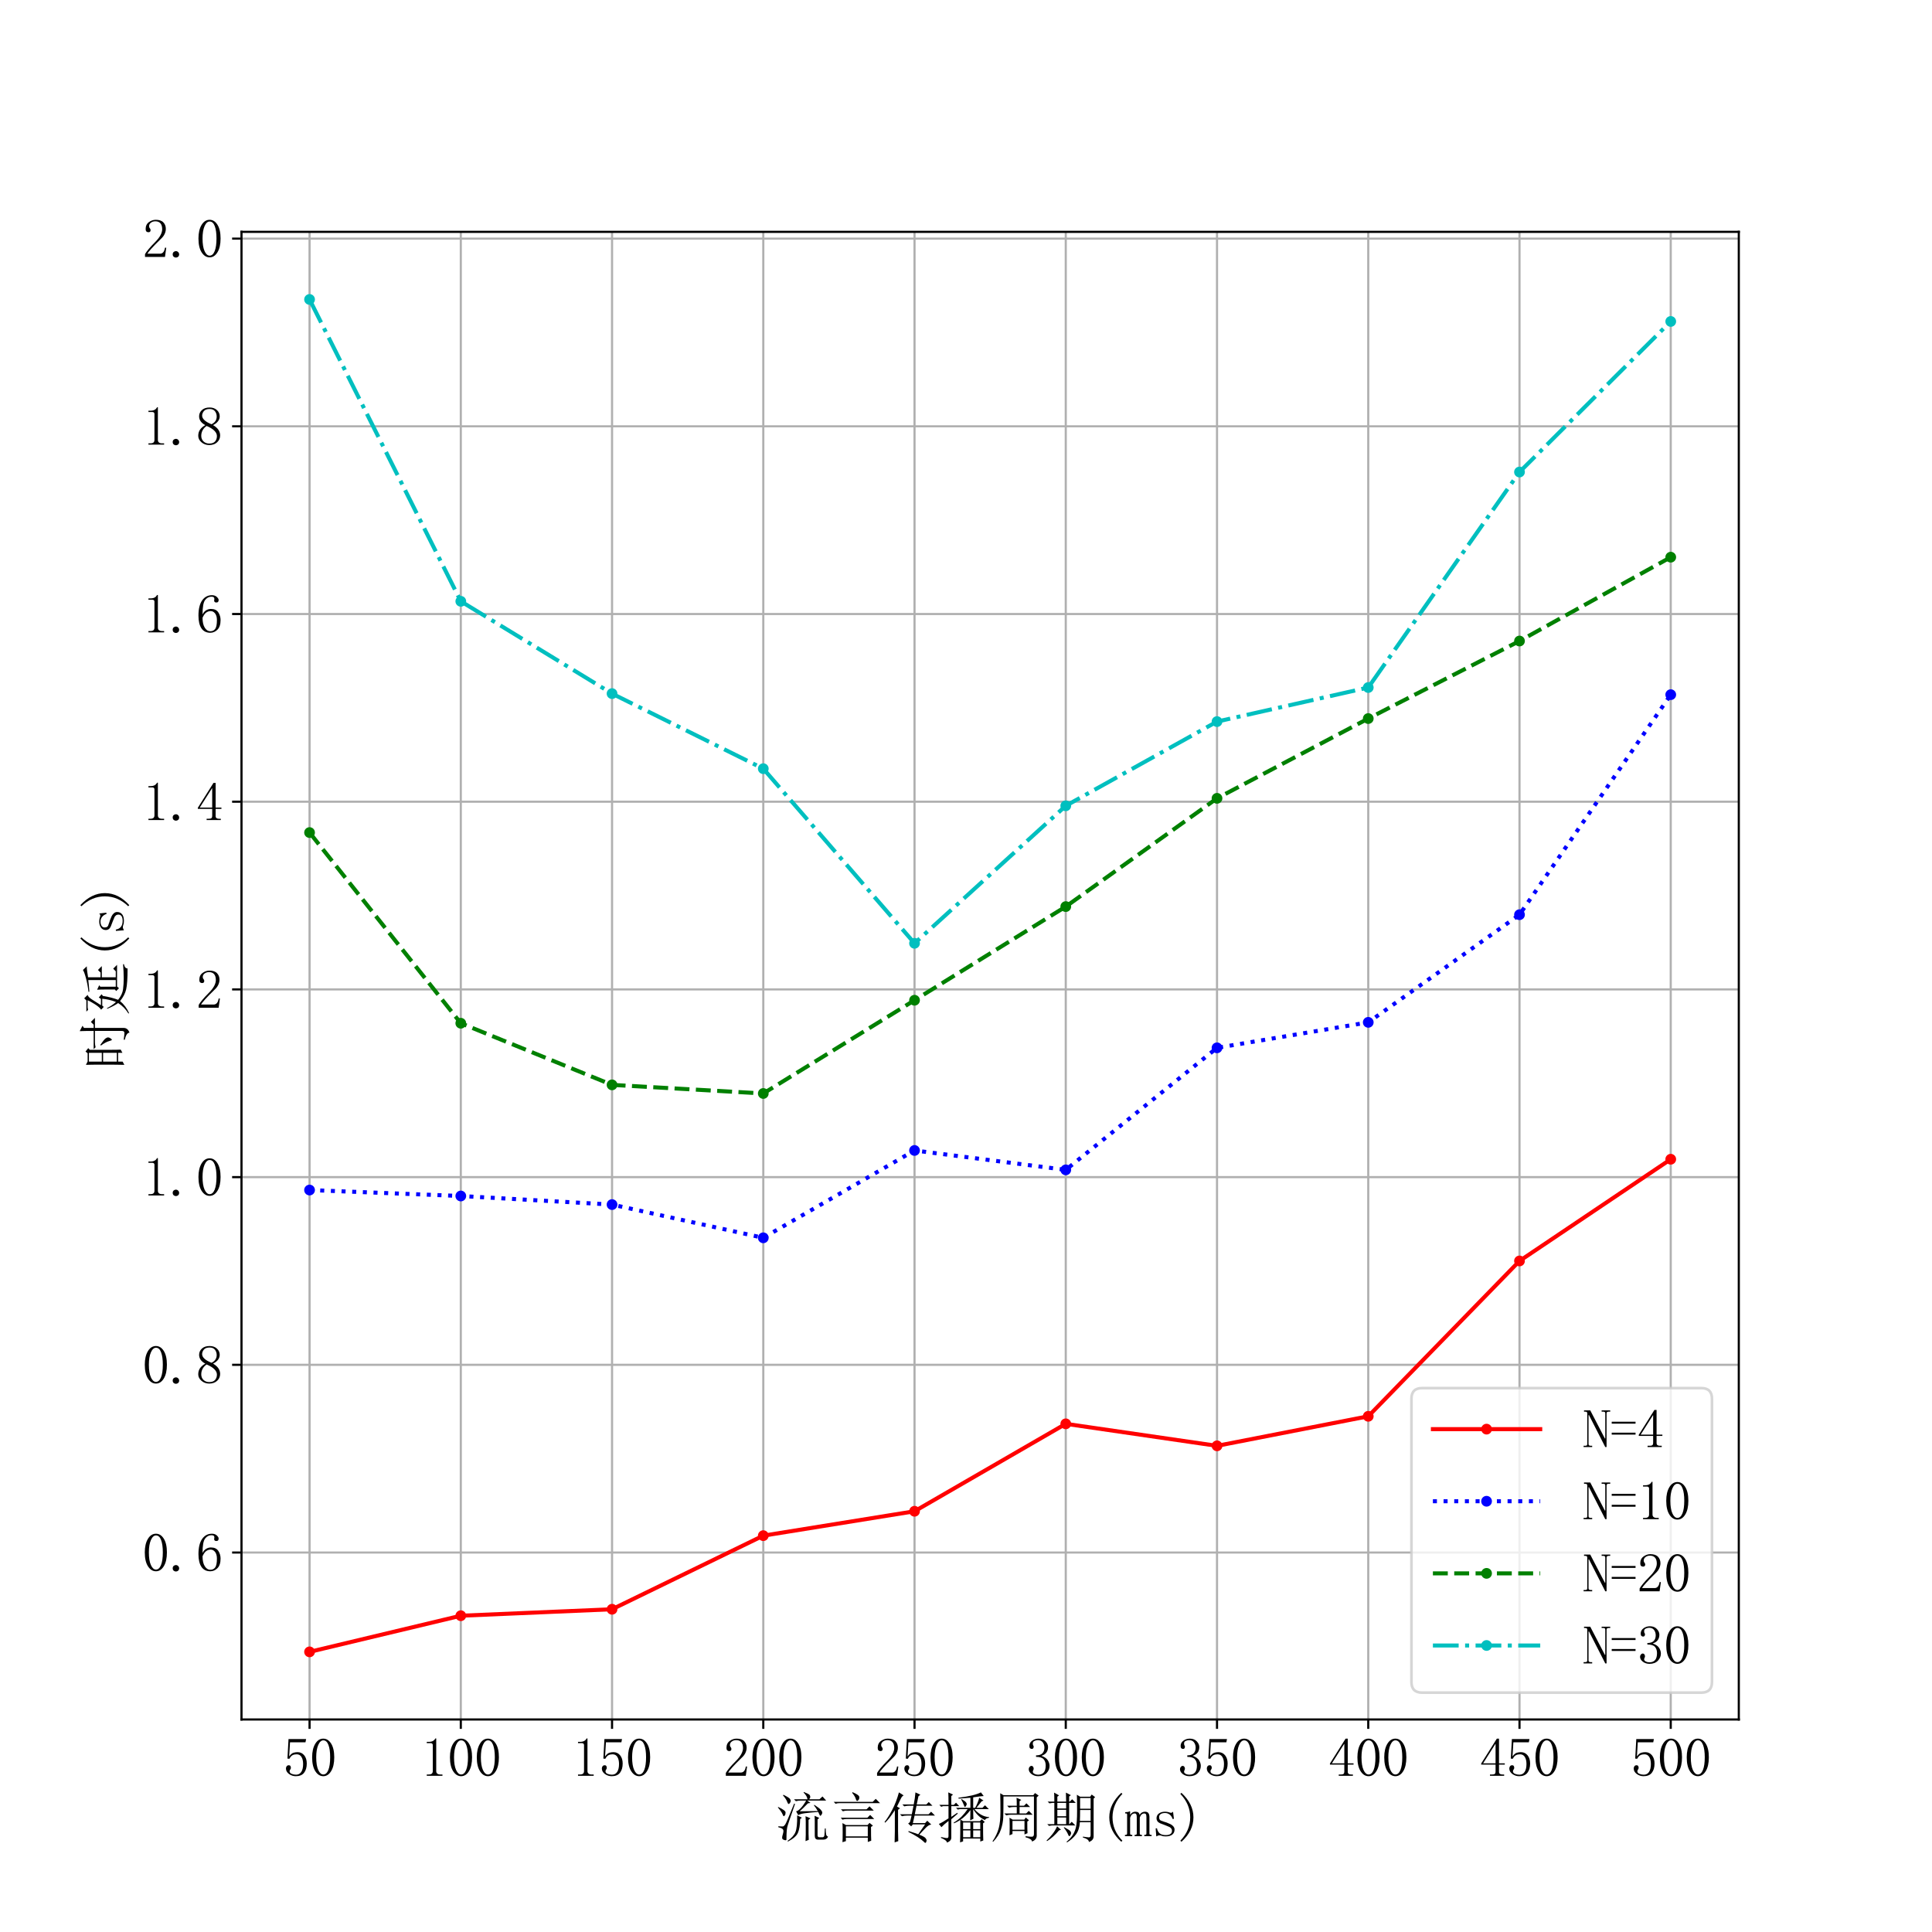 <?xml version="1.0" encoding="utf-8" standalone="no"?>
<!DOCTYPE svg PUBLIC "-//W3C//DTD SVG 1.1//EN"
  "http://www.w3.org/Graphics/SVG/1.1/DTD/svg11.dtd">
<svg xmlns:xlink="http://www.w3.org/1999/xlink" width="720pt" height="720pt" viewBox="0 0 720 720" xmlns="http://www.w3.org/2000/svg" version="1.1">
 <defs>
  <style type="text/css">*{stroke-linejoin: round; stroke-linecap: butt}</style>
 </defs>
 <g id="figure_1">
  <g id="patch_1">
   <path d="M 0 720 
L 720 720 
L 720 0 
L 0 0 
z
" style="fill: #ffffff"/>
  </g>
  <g id="axes_1">
   <g id="patch_2">
    <path d="M 90 640.8 
L 648 640.8 
L 648 86.4 
L 90 86.4 
z
" style="fill: #ffffff"/>
   </g>
   <g id="matplotlib.axis_1">
    <g id="xtick_1">
     <g id="line2d_1">
      <path d="M 115.364 640.8 
L 115.364 86.4 
" clip-path="url(#p605354f186)" style="fill: none; stroke: #b0b0b0; stroke-width: 0.8; stroke-linecap: square"/>
     </g>
     <g id="line2d_2">
      <defs>
       <path id="m5045bfe152" d="M 0 0 
L 0 3.5 
" style="stroke: #000000; stroke-width: 0.8"/>
      </defs>
      <g>
       <use xlink:href="#m5045bfe152" x="115.364" y="640.8" style="stroke: #000000; stroke-width: 0.8"/>
      </g>
     </g>
     <g id="text_1">
      <!-- 50 -->
      <g transform="translate(105.364 662.097) scale(0.2 -0.2)">
       <defs>
        <path id="SimSun-35" d="M 1725 2850 
Q 2200 2850 2500 2487 
Q 2800 2125 2800 1525 
Q 2800 850 2487 450 
Q 2175 50 1525 50 
Q 1075 50 725 312 
Q 375 575 375 950 
Q 375 1100 462 1212 
Q 550 1325 700 1325 
Q 850 1325 900 1225 
Q 950 1125 950 1050 
Q 950 900 875 825 
Q 800 725 800 625 
Q 800 425 1037 325 
Q 1275 225 1550 225 
Q 1950 225 2162 550 
Q 2375 875 2375 1475 
Q 2375 1975 2187 2287 
Q 2000 2600 1625 2600 
Q 1350 2600 1150 2500 
Q 950 2400 775 2075 
L 550 2100 
L 675 4375 
L 2725 4375 
L 2650 4000 
L 850 4000 
L 750 2350 
Q 1000 2700 1237 2775 
Q 1475 2850 1725 2850 
z
" transform="scale(0.016)"/>
        <path id="SimSun-30" d="M 1600 4225 
Q 1250 4225 1012 3687 
Q 775 3150 775 2250 
Q 775 1300 1012 775 
Q 1250 250 1600 250 
Q 1975 250 2187 775 
Q 2400 1300 2400 2250 
Q 2400 3150 2200 3687 
Q 2000 4225 1600 4225 
z
M 1600 50 
Q 1050 50 675 625 
Q 300 1200 300 2250 
Q 300 3225 662 3825 
Q 1025 4425 1600 4425 
Q 2150 4425 2512 3850 
Q 2875 3275 2875 2250 
Q 2875 1225 2512 637 
Q 2150 50 1600 50 
z
" transform="scale(0.016)"/>
       </defs>
       <use xlink:href="#SimSun-35"/>
       <use xlink:href="#SimSun-30" x="50"/>
      </g>
     </g>
    </g>
    <g id="xtick_2">
     <g id="line2d_3">
      <path d="M 171.727 640.8 
L 171.727 86.4 
" clip-path="url(#p605354f186)" style="fill: none; stroke: #b0b0b0; stroke-width: 0.8; stroke-linecap: square"/>
     </g>
     <g id="line2d_4">
      <g>
       <use xlink:href="#m5045bfe152" x="171.727" y="640.8" style="stroke: #000000; stroke-width: 0.8"/>
      </g>
     </g>
     <g id="text_2">
      <!-- 100 -->
      <g transform="translate(156.727 662.097) scale(0.2 -0.2)">
       <defs>
        <path id="SimSun-31" d="M 1825 4450 
L 1825 650 
Q 1825 450 1950 350 
Q 2075 250 2300 250 
L 2550 250 
L 2550 100 
L 725 100 
L 725 250 
L 950 250 
Q 1200 250 1312 350 
Q 1425 450 1425 650 
L 1425 3675 
Q 1425 3775 1362 3837 
Q 1300 3900 1175 3900 
L 725 3900 
L 725 4050 
L 950 4050 
Q 1250 4050 1437 4150 
Q 1625 4250 1725 4450 
L 1825 4450 
z
" transform="scale(0.016)"/>
       </defs>
       <use xlink:href="#SimSun-31"/>
       <use xlink:href="#SimSun-30" x="50"/>
       <use xlink:href="#SimSun-30" x="100"/>
      </g>
     </g>
    </g>
    <g id="xtick_3">
     <g id="line2d_5">
      <path d="M 228.091 640.8 
L 228.091 86.4 
" clip-path="url(#p605354f186)" style="fill: none; stroke: #b0b0b0; stroke-width: 0.8; stroke-linecap: square"/>
     </g>
     <g id="line2d_6">
      <g>
       <use xlink:href="#m5045bfe152" x="228.091" y="640.8" style="stroke: #000000; stroke-width: 0.8"/>
      </g>
     </g>
     <g id="text_3">
      <!-- 150 -->
      <g transform="translate(213.091 662.097) scale(0.2 -0.2)">
       <use xlink:href="#SimSun-31"/>
       <use xlink:href="#SimSun-35" x="50"/>
       <use xlink:href="#SimSun-30" x="100"/>
      </g>
     </g>
    </g>
    <g id="xtick_4">
     <g id="line2d_7">
      <path d="M 284.455 640.8 
L 284.455 86.4 
" clip-path="url(#p605354f186)" style="fill: none; stroke: #b0b0b0; stroke-width: 0.8; stroke-linecap: square"/>
     </g>
     <g id="line2d_8">
      <g>
       <use xlink:href="#m5045bfe152" x="284.455" y="640.8" style="stroke: #000000; stroke-width: 0.8"/>
      </g>
     </g>
     <g id="text_4">
      <!-- 200 -->
      <g transform="translate(269.455 662.097) scale(0.2 -0.2)">
       <defs>
        <path id="SimSun-32" d="M 2325 3325 
Q 2325 3775 2125 4012 
Q 1925 4250 1525 4250 
Q 1225 4250 1012 4087 
Q 800 3925 800 3675 
Q 800 3525 900 3425 
Q 975 3325 975 3225 
Q 975 3100 912 3037 
Q 850 2975 725 2975 
Q 575 2975 487 3062 
Q 400 3150 400 3350 
Q 400 3875 775 4150 
Q 1150 4425 1575 4425 
Q 2175 4425 2462 4125 
Q 2750 3825 2750 3375 
Q 2750 3075 2612 2775 
Q 2475 2475 2175 2200 
Q 1450 1500 1062 1062 
Q 675 625 600 475 
L 2075 475 
Q 2300 475 2450 650 
Q 2600 825 2650 1175 
L 2800 1175 
L 2650 100 
L 325 100 
L 325 425 
Q 450 650 737 1000 
Q 1025 1350 1500 1825 
Q 1925 2250 2125 2625 
Q 2325 3000 2325 3325 
z
" transform="scale(0.016)"/>
       </defs>
       <use xlink:href="#SimSun-32"/>
       <use xlink:href="#SimSun-30" x="50"/>
       <use xlink:href="#SimSun-30" x="100"/>
      </g>
     </g>
    </g>
    <g id="xtick_5">
     <g id="line2d_9">
      <path d="M 340.818 640.8 
L 340.818 86.4 
" clip-path="url(#p605354f186)" style="fill: none; stroke: #b0b0b0; stroke-width: 0.8; stroke-linecap: square"/>
     </g>
     <g id="line2d_10">
      <g>
       <use xlink:href="#m5045bfe152" x="340.818" y="640.8" style="stroke: #000000; stroke-width: 0.8"/>
      </g>
     </g>
     <g id="text_5">
      <!-- 250 -->
      <g transform="translate(325.818 662.097) scale(0.2 -0.2)">
       <use xlink:href="#SimSun-32"/>
       <use xlink:href="#SimSun-35" x="50"/>
       <use xlink:href="#SimSun-30" x="100"/>
      </g>
     </g>
    </g>
    <g id="xtick_6">
     <g id="line2d_11">
      <path d="M 397.182 640.8 
L 397.182 86.4 
" clip-path="url(#p605354f186)" style="fill: none; stroke: #b0b0b0; stroke-width: 0.8; stroke-linecap: square"/>
     </g>
     <g id="line2d_12">
      <g>
       <use xlink:href="#m5045bfe152" x="397.182" y="640.8" style="stroke: #000000; stroke-width: 0.8"/>
      </g>
     </g>
     <g id="text_6">
      <!-- 300 -->
      <g transform="translate(382.182 662.097) scale(0.2 -0.2)">
       <defs>
        <path id="SimSun-33" d="M 2800 1250 
Q 2800 775 2450 412 
Q 2100 50 1475 50 
Q 1025 50 700 300 
Q 375 550 375 875 
Q 375 1025 475 1137 
Q 575 1250 675 1250 
Q 825 1250 887 1137 
Q 950 1025 950 950 
Q 950 825 900 750 
Q 850 650 850 575 
Q 850 425 1037 325 
Q 1225 225 1450 225 
Q 1900 225 2125 487 
Q 2350 750 2350 1300 
Q 2350 1750 2112 2025 
Q 1875 2300 1225 2300 
L 1225 2475 
Q 1725 2475 1962 2712 
Q 2200 2950 2200 3375 
Q 2200 3725 2012 3987 
Q 1825 4250 1425 4250 
Q 1250 4250 1050 4162 
Q 850 4075 850 3875 
Q 850 3675 900 3625 
Q 950 3575 950 3500 
Q 950 3375 900 3300 
Q 850 3225 725 3225 
Q 625 3225 537 3300 
Q 450 3375 450 3575 
Q 450 3950 775 4187 
Q 1100 4425 1525 4425 
Q 2025 4425 2325 4112 
Q 2625 3800 2625 3450 
Q 2625 3075 2437 2812 
Q 2250 2550 1850 2425 
Q 2400 2225 2600 1900 
Q 2800 1575 2800 1250 
z
" transform="scale(0.016)"/>
       </defs>
       <use xlink:href="#SimSun-33"/>
       <use xlink:href="#SimSun-30" x="50"/>
       <use xlink:href="#SimSun-30" x="100"/>
      </g>
     </g>
    </g>
    <g id="xtick_7">
     <g id="line2d_13">
      <path d="M 453.545 640.8 
L 453.545 86.4 
" clip-path="url(#p605354f186)" style="fill: none; stroke: #b0b0b0; stroke-width: 0.8; stroke-linecap: square"/>
     </g>
     <g id="line2d_14">
      <g>
       <use xlink:href="#m5045bfe152" x="453.545" y="640.8" style="stroke: #000000; stroke-width: 0.8"/>
      </g>
     </g>
     <g id="text_7">
      <!-- 350 -->
      <g transform="translate(438.545 662.097) scale(0.2 -0.2)">
       <use xlink:href="#SimSun-33"/>
       <use xlink:href="#SimSun-35" x="50"/>
       <use xlink:href="#SimSun-30" x="100"/>
      </g>
     </g>
    </g>
    <g id="xtick_8">
     <g id="line2d_15">
      <path d="M 509.909 640.8 
L 509.909 86.4 
" clip-path="url(#p605354f186)" style="fill: none; stroke: #b0b0b0; stroke-width: 0.8; stroke-linecap: square"/>
     </g>
     <g id="line2d_16">
      <g>
       <use xlink:href="#m5045bfe152" x="509.909" y="640.8" style="stroke: #000000; stroke-width: 0.8"/>
      </g>
     </g>
     <g id="text_8">
      <!-- 400 -->
      <g transform="translate(494.909 662.097) scale(0.2 -0.2)">
       <defs>
        <path id="SimSun-34" d="M 2300 575 
Q 2300 400 2400 325 
Q 2500 250 2675 250 
L 2900 250 
L 2900 100 
L 1250 100 
L 1250 250 
L 1525 250 
Q 1725 250 1812 325 
Q 1900 400 1900 575 
L 1900 1400 
L 225 1400 
L 225 1525 
L 2050 4425 
L 2300 4425 
L 2300 1550 
L 2975 1550 
L 2975 1400 
L 2300 1400 
L 2300 575 
z
M 1875 3800 
L 450 1550 
L 1900 1550 
L 1900 3800 
L 1875 3800 
z
" transform="scale(0.016)"/>
       </defs>
       <use xlink:href="#SimSun-34"/>
       <use xlink:href="#SimSun-30" x="50"/>
       <use xlink:href="#SimSun-30" x="100"/>
      </g>
     </g>
    </g>
    <g id="xtick_9">
     <g id="line2d_17">
      <path d="M 566.273 640.8 
L 566.273 86.4 
" clip-path="url(#p605354f186)" style="fill: none; stroke: #b0b0b0; stroke-width: 0.8; stroke-linecap: square"/>
     </g>
     <g id="line2d_18">
      <g>
       <use xlink:href="#m5045bfe152" x="566.273" y="640.8" style="stroke: #000000; stroke-width: 0.8"/>
      </g>
     </g>
     <g id="text_9">
      <!-- 450 -->
      <g transform="translate(551.273 662.097) scale(0.2 -0.2)">
       <use xlink:href="#SimSun-34"/>
       <use xlink:href="#SimSun-35" x="50"/>
       <use xlink:href="#SimSun-30" x="100"/>
      </g>
     </g>
    </g>
    <g id="xtick_10">
     <g id="line2d_19">
      <path d="M 622.636 640.8 
L 622.636 86.4 
" clip-path="url(#p605354f186)" style="fill: none; stroke: #b0b0b0; stroke-width: 0.8; stroke-linecap: square"/>
     </g>
     <g id="line2d_20">
      <g>
       <use xlink:href="#m5045bfe152" x="622.636" y="640.8" style="stroke: #000000; stroke-width: 0.8"/>
      </g>
     </g>
     <g id="text_10">
      <!-- 500 -->
      <g transform="translate(607.636 662.097) scale(0.2 -0.2)">
       <use xlink:href="#SimSun-35"/>
       <use xlink:href="#SimSun-30" x="50"/>
       <use xlink:href="#SimSun-30" x="100"/>
      </g>
     </g>
    </g>
    <g id="text_11">
     <!-- 流言传播周期(ms) -->
     <g transform="translate(289 684.612) scale(0.2 -0.2)">
      <defs>
       <path id="SimSun-6d41" d="M 3500 -475 
Q 3525 -100 3525 250 
L 3525 1850 
Q 3525 2150 3500 2425 
L 4075 2175 
L 3850 2000 
L 3850 375 
Q 3850 25 3875 -325 
L 3500 -475 
z
M 2525 2525 
L 3075 2250 
L 2875 2100 
Q 2850 1025 2612 487 
Q 2375 -50 1450 -525 
L 1400 -450 
Q 2100 25 2325 575 
Q 2550 1125 2525 2525 
z
M 4575 150 
L 4575 1800 
Q 4575 2200 4550 2475 
L 5100 2225 
L 4900 2050 
L 4900 250 
Q 4875 -25 5125 -25 
L 5475 -25 
Q 5675 -25 5700 225 
Q 5725 475 5750 1000 
L 5850 1000 
Q 5850 500 5900 300 
Q 5950 100 6125 50 
Q 5975 -300 5575 -300 
L 4950 -300 
Q 4575 -300 4575 150 
z
M 4925 3025 
Q 4700 3425 4475 3700 
L 4525 3750 
Q 5100 3375 5275 3175 
Q 5450 2975 5450 2850 
Q 5450 2725 5362 2600 
Q 5275 2475 5225 2475 
Q 5175 2475 5150 2550 
Q 5075 2725 4975 2925 
Q 4000 2850 3437 2775 
Q 2875 2700 2650 2550 
L 2400 3000 
Q 2625 3025 2950 3375 
Q 3275 3725 3575 4250 
L 2975 4250 
Q 2650 4250 2375 4175 
L 2150 4400 
L 3725 4400 
Q 3675 4800 3275 5175 
L 3300 5250 
Q 3925 5000 3987 4887 
Q 4050 4775 4050 4675 
Q 4050 4550 3925 4400 
L 5125 4400 
L 5475 4725 
L 5900 4250 
L 3700 4250 
L 4075 3975 
L 3775 3925 
Q 3125 3250 2825 3000 
Q 3350 3000 4925 3025 
z
M 2275 3850 
Q 1425 1425 1362 1112 
Q 1300 800 1287 337 
Q 1275 -125 1275 -300 
Q 1275 -375 1175 -375 
Q 1100 -375 937 -312 
Q 775 -250 775 -75 
Q 775 75 850 300 
Q 925 550 925 700 
Q 925 850 812 950 
Q 700 1050 325 1150 
L 325 1250 
Q 775 1225 875 1237 
Q 975 1250 1125 1450 
Q 1275 1650 2175 3900 
L 2275 3850 
z
M 325 3500 
Q 1175 3100 1175 2862 
Q 1175 2625 1087 2525 
Q 1000 2425 975 2425 
Q 900 2425 825 2650 
Q 700 2950 275 3450 
L 325 3500 
z
M 925 4925 
Q 1625 4575 1700 4425 
Q 1775 4275 1775 4225 
Q 1775 4100 1687 3975 
Q 1600 3850 1550 3850 
Q 1450 3850 1375 4075 
Q 1250 4425 875 4850 
L 925 4925 
z
" transform="scale(0.016)"/>
       <path id="SimSun-8a00" d="M 2725 5225 
Q 3500 4900 3512 4662 
Q 3525 4425 3412 4312 
Q 3300 4200 3275 4200 
Q 3175 4200 3100 4450 
Q 3000 4775 2675 5150 
L 2725 5225 
z
M 525 4100 
L 5075 4100 
L 5425 4450 
L 5925 3950 
L 1225 3950 
Q 950 3950 750 3875 
L 525 4100 
z
M 1375 3225 
L 4350 3225 
L 4700 3575 
L 5200 3075 
L 2075 3075 
Q 1825 3075 1600 3000 
L 1375 3225 
z
M 1350 2250 
L 4450 2250 
L 4775 2575 
L 5250 2100 
L 2050 2100 
Q 1775 2100 1550 2025 
L 1350 2250 
z
M 1550 1625 
L 1950 1400 
L 4475 1400 
L 4700 1650 
L 5100 1325 
L 4875 1175 
Q 4875 -75 4900 -425 
L 4500 -575 
L 4500 -75 
L 1950 -75 
L 1950 -475 
L 1550 -600 
Q 1575 -325 1575 500 
Q 1575 1325 1550 1625 
z
M 1950 1250 
L 1950 75 
L 4500 75 
L 4500 1250 
L 1950 1250 
z
" transform="scale(0.016)"/>
       <path id="SimSun-4f20" d="M 3700 2500 
Q 3600 2075 3500 1625 
L 4925 1625 
L 5175 1900 
L 5650 1450 
Q 5375 1450 5025 1100 
Q 4675 750 4250 275 
Q 4825 50 4962 -112 
Q 5100 -275 5100 -400 
Q 5100 -450 5062 -562 
Q 5025 -675 4950 -675 
Q 4875 -675 4775 -550 
Q 4550 -325 4075 -12 
Q 3600 300 2975 600 
L 3000 700 
Q 3800 450 4125 325 
L 4925 1475 
L 3500 1475 
L 3300 1250 
L 2950 1575 
L 3150 1725 
Q 3250 2025 3350 2500 
L 2825 2500 
Q 2500 2500 2225 2425 
L 2000 2650 
L 3375 2650 
Q 3475 3150 3575 3650 
L 3100 3650 
Q 2775 3650 2500 3575 
L 2275 3800 
L 3600 3800 
Q 3750 4525 3800 5200 
L 4375 4925 
L 4150 4750 
Q 4050 4300 3950 3800 
L 5075 3800 
L 5350 4075 
L 5775 3650 
L 3925 3650 
Q 3825 3200 3725 2650 
L 5325 2650 
L 5625 2950 
L 6075 2500 
L 3700 2500 
z
M 1775 3175 
L 1775 700 
Q 1775 400 1800 -475 
L 1375 -625 
Q 1400 250 1400 650 
L 1400 3125 
Q 775 2150 275 1675 
L 200 1750 
Q 625 2275 1100 3175 
Q 1575 4075 1875 5200 
L 2425 4850 
Q 2225 4750 2100 4475 
Q 1950 4175 1650 3550 
L 2000 3350 
L 1775 3175 
z
" transform="scale(0.016)"/>
       <path id="SimSun-64ad" d="M 5425 1600 
Q 5425 50 5450 -400 
L 5100 -525 
L 5100 -175 
L 3100 -175 
L 3100 -500 
L 2750 -625 
Q 2775 25 2775 2000 
Q 2425 1750 2025 1600 
L 2000 1675 
Q 2575 2025 2950 2412 
Q 3325 2800 3625 3250 
L 2700 3250 
L 2475 3200 
L 2275 3400 
L 3950 3400 
L 3950 4575 
Q 3400 4525 2575 4475 
L 2550 4575 
Q 3525 4700 4150 4850 
Q 4775 5000 5175 5200 
L 5500 4775 
Q 5275 4775 4275 4625 
L 4275 3400 
L 4500 3400 
Q 4625 3600 4775 3962 
Q 4925 4325 4975 4575 
L 5475 4250 
L 5250 4150 
Q 4900 3700 4650 3400 
L 5350 3400 
L 5650 3700 
L 6100 3250 
L 4425 3250 
Q 4725 2875 5175 2612 
Q 5625 2350 6125 2325 
L 6125 2250 
Q 5700 2175 5650 1975 
Q 5250 2150 4912 2462 
Q 4575 2775 4275 3250 
Q 4275 2450 4300 2125 
L 3925 1950 
Q 3950 2500 3950 3150 
Q 3725 2825 3375 2487 
Q 3025 2150 2800 2025 
L 3100 1850 
L 5050 1850 
L 5275 2075 
L 5625 1750 
L 5425 1600 
z
M 3100 1700 
L 3100 925 
L 3950 925 
L 3950 1700 
L 3100 1700 
z
M 4275 1700 
L 4275 925 
L 5100 925 
L 5100 1700 
L 4275 1700 
z
M 3100 775 
L 3100 -25 
L 3950 -25 
L 3950 775 
L 3100 775 
z
M 4275 775 
L 4275 -25 
L 5100 -25 
L 5100 775 
L 4275 775 
z
M 2925 4425 
Q 3375 4150 3450 4025 
Q 3525 3900 3525 3850 
Q 3525 3750 3437 3625 
Q 3350 3500 3325 3500 
Q 3250 3500 3200 3700 
Q 3100 3975 2875 4375 
L 2925 4425 
z
M 1725 2350 
L 2425 2825 
L 2475 2725 
L 1725 2075 
L 1725 -75 
Q 1725 -450 1225 -650 
Q 1200 -375 525 -100 
L 525 0 
Q 1175 -150 1287 -112 
Q 1400 -75 1400 125 
L 1400 1875 
Q 825 1425 575 1150 
L 275 1525 
Q 725 1725 1400 2175 
L 1400 3600 
L 775 3600 
L 550 3525 
L 325 3750 
L 1400 3750 
Q 1400 4825 1375 5200 
L 1925 4950 
L 1725 4775 
L 1725 3750 
L 2025 3750 
L 2275 4000 
L 2650 3600 
L 1725 3600 
L 1725 2350 
z
" transform="scale(0.016)"/>
       <path id="SimSun-5468" d="M 275 -500 
Q 800 275 1000 1025 
Q 1200 1775 1200 2925 
Q 1200 4075 1175 5100 
L 1550 4875 
L 5025 4875 
L 5225 5125 
L 5650 4825 
L 5425 4625 
L 5425 275 
Q 5475 -300 4875 -525 
Q 4875 -225 4125 -25 
L 4125 100 
Q 4650 25 4875 37 
Q 5100 50 5100 350 
L 5100 4725 
L 1550 4725 
Q 1550 3000 1525 2300 
Q 1500 1600 1250 862 
Q 1000 125 350 -550 
L 275 -500 
z
M 3100 3650 
Q 3100 4225 3075 4575 
L 3625 4325 
L 3425 4175 
L 3425 3650 
L 3950 3650 
L 4225 3925 
L 4650 3500 
L 3425 3500 
L 3425 2750 
L 4200 2750 
L 4500 3050 
L 4950 2600 
L 2475 2600 
Q 2150 2600 1875 2525 
L 1650 2750 
L 3100 2750 
L 3100 3500 
L 2800 3500 
Q 2475 3500 2200 3425 
L 1975 3650 
L 3100 3650 
z
M 2250 200 
Q 2275 600 2275 1212 
Q 2275 1825 2250 2250 
L 2625 2025 
L 3975 2025 
L 4150 2275 
L 4525 1950 
L 4325 1800 
Q 4325 850 4350 450 
L 4000 300 
L 4000 700 
L 2600 700 
L 2600 350 
L 2250 200 
z
M 2600 1875 
L 2600 850 
L 4000 850 
L 4000 1875 
L 2600 1875 
z
" transform="scale(0.016)"/>
       <path id="SimSun-671f" d="M 1575 3975 
L 1575 3325 
L 2600 3325 
L 2600 3975 
L 1575 3975 
z
M 1575 3175 
L 1575 2425 
L 2600 2425 
L 2600 3175 
L 1575 3175 
z
M 1575 2275 
L 1575 1500 
L 2600 1500 
L 2600 2275 
L 1575 2275 
z
M 1225 4125 
Q 1225 4750 1200 5175 
L 1775 4850 
L 1575 4700 
L 1575 4125 
L 2600 4125 
Q 2600 4575 2575 5175 
L 3150 4875 
L 2950 4725 
L 2950 4125 
L 3025 4125 
L 3300 4400 
L 3725 3975 
L 2950 3975 
L 2950 1500 
L 2975 1500 
L 3250 1775 
L 3675 1350 
L 950 1350 
L 600 1300 
L 400 1500 
L 1225 1500 
L 1225 3975 
L 1000 3975 
L 650 3925 
L 450 4125 
L 1225 4125 
z
M 1550 1250 
L 2000 850 
L 1775 775 
Q 1100 -25 375 -475 
L 325 -400 
Q 700 -50 1012 350 
Q 1325 750 1550 1250 
z
M 2375 1150 
Q 2975 825 3075 700 
Q 3175 575 3175 475 
Q 3175 350 3100 225 
Q 3025 100 2975 100 
Q 2900 100 2825 300 
Q 2700 625 2325 1100 
L 2375 1150 
z
M 4225 4550 
L 4225 3300 
L 5450 3300 
L 5450 4550 
L 4225 4550 
z
M 4225 3150 
Q 4225 2450 4200 1875 
L 5450 1875 
L 5450 3150 
L 4225 3150 
z
M 4550 50 
Q 5025 -25 5237 -37 
Q 5450 -50 5450 225 
L 5450 1725 
L 4200 1725 
Q 4150 850 3737 300 
Q 3325 -250 2700 -625 
L 2650 -550 
Q 3075 -200 3350 212 
Q 3625 625 3750 1175 
Q 3875 1725 3875 3000 
Q 3875 4275 3850 4925 
L 4225 4700 
L 5400 4700 
L 5575 4950 
L 5975 4650 
L 5800 4475 
L 5800 125 
Q 5825 -375 5250 -575 
Q 5250 -250 4550 -50 
L 4550 50 
z
" transform="scale(0.016)"/>
       <path id="SimSun-28" d="M 2900 5025 
Q 2325 4425 2037 3737 
Q 1750 3050 1750 2300 
Q 1750 1525 2037 850 
Q 2325 175 2900 -425 
L 2775 -550 
Q 2075 75 1725 787 
Q 1375 1500 1375 2300 
Q 1375 3075 1725 3787 
Q 2075 4500 2775 5150 
L 2900 5025 
z
" transform="scale(0.016)"/>
       <path id="SimSun-6d" d="M 175 2900 
Q 300 2900 425 2925 
Q 550 2950 625 3000 
L 675 3000 
L 675 2575 
Q 800 2775 950 2862 
Q 1100 2950 1275 2950 
Q 1500 2950 1625 2862 
Q 1750 2775 1775 2575 
Q 1900 2775 2062 2862 
Q 2225 2950 2400 2950 
Q 2700 2950 2812 2775 
Q 2925 2600 2925 2325 
L 2925 425 
Q 2925 325 2975 287 
Q 3025 250 3125 250 
L 3175 250 
L 3175 100 
L 2325 100 
L 2325 250 
L 2375 250 
Q 2475 250 2525 287 
Q 2575 325 2575 425 
L 2575 2300 
Q 2575 2575 2512 2662 
Q 2450 2750 2325 2750 
Q 2150 2750 2012 2625 
Q 1875 2500 1800 2275 
L 1800 425 
Q 1800 325 1850 287 
Q 1900 250 2000 250 
L 2050 250 
L 2050 100 
L 1200 100 
L 1200 250 
L 1250 250 
Q 1350 250 1400 287 
Q 1450 325 1450 425 
L 1450 2300 
Q 1450 2525 1400 2637 
Q 1350 2750 1200 2750 
Q 1025 2750 887 2625 
Q 750 2500 675 2250 
L 675 425 
Q 675 325 725 287 
Q 775 250 875 250 
L 925 250 
L 925 100 
L 75 100 
L 75 250 
L 125 250 
Q 225 250 275 287 
Q 325 325 325 425 
L 325 2600 
Q 325 2675 300 2712 
Q 275 2750 200 2750 
L 100 2750 
L 100 2900 
L 175 2900 
z
" transform="scale(0.016)"/>
       <path id="SimSun-73" d="M 625 2175 
Q 625 2550 912 2750 
Q 1200 2950 1600 2950 
Q 1825 2950 2025 2900 
Q 2225 2825 2300 2825 
Q 2375 2825 2425 2850 
Q 2475 2875 2550 2950 
L 2650 2125 
L 2500 2100 
Q 2400 2425 2162 2612 
Q 1925 2800 1625 2800 
Q 1300 2800 1112 2675 
Q 925 2550 925 2325 
Q 925 2125 1012 2012 
Q 1100 1900 1325 1850 
Q 1500 1775 1775 1700 
Q 2025 1600 2250 1500 
Q 2450 1400 2587 1237 
Q 2725 1075 2725 875 
Q 2725 500 2462 287 
Q 2200 75 1700 75 
Q 1375 75 1225 150 
Q 1050 200 950 200 
Q 875 200 787 162 
Q 700 125 600 75 
L 525 1000 
L 675 1025 
Q 750 625 1000 425 
Q 1250 225 1700 225 
Q 2050 225 2237 350 
Q 2425 475 2425 725 
Q 2425 900 2325 1012 
Q 2225 1125 2125 1175 
Q 1875 1275 1575 1400 
Q 1275 1500 1050 1600 
Q 825 1700 725 1850 
Q 625 2000 625 2175 
z
" transform="scale(0.016)"/>
       <path id="SimSun-29" d="M 275 5025 
L 400 5150 
Q 1100 4500 1450 3787 
Q 1800 3075 1800 2300 
Q 1800 1500 1450 787 
Q 1100 75 400 -550 
L 275 -425 
Q 850 175 1137 850 
Q 1425 1525 1425 2300 
Q 1425 3050 1137 3737 
Q 850 4425 275 5025 
z
" transform="scale(0.016)"/>
      </defs>
      <use xlink:href="#SimSun-6d41"/>
      <use xlink:href="#SimSun-8a00" x="100"/>
      <use xlink:href="#SimSun-4f20" x="200"/>
      <use xlink:href="#SimSun-64ad" x="300"/>
      <use xlink:href="#SimSun-5468" x="400"/>
      <use xlink:href="#SimSun-671f" x="500"/>
      <use xlink:href="#SimSun-28" x="600"/>
      <use xlink:href="#SimSun-6d" x="650"/>
      <use xlink:href="#SimSun-73" x="700"/>
      <use xlink:href="#SimSun-29" x="750"/>
     </g>
    </g>
   </g>
   <g id="matplotlib.axis_2">
    <g id="ytick_1">
     <g id="line2d_21">
      <path d="M 90 578.583 
L 648 578.583 
" clip-path="url(#p605354f186)" style="fill: none; stroke: #b0b0b0; stroke-width: 0.8; stroke-linecap: square"/>
     </g>
     <g id="line2d_22">
      <defs>
       <path id="m9ed1d9734b" d="M 0 0 
L -3.5 0 
" style="stroke: #000000; stroke-width: 0.8"/>
      </defs>
      <g>
       <use xlink:href="#m9ed1d9734b" x="90" y="578.583" style="stroke: #000000; stroke-width: 0.8"/>
      </g>
     </g>
     <g id="text_12">
      <!-- 0.6 -->
      <g transform="translate(53 585.732) scale(0.2 -0.2)">
       <defs>
        <path id="SimSun-2e" d="M 800 25 
Q 650 25 537 125 
Q 425 225 425 400 
Q 425 575 537 675 
Q 650 775 800 775 
Q 950 775 1062 662 
Q 1175 550 1175 400 
Q 1175 225 1062 125 
Q 950 25 800 25 
z
" transform="scale(0.016)"/>
        <path id="SimSun-36" d="M 775 1800 
Q 775 1050 1037 637 
Q 1300 225 1675 225 
Q 2050 225 2250 500 
Q 2450 775 2450 1525 
Q 2450 2025 2237 2300 
Q 2025 2575 1725 2575 
Q 1450 2575 1212 2412 
Q 975 2250 775 1800 
z
M 1750 2825 
Q 2350 2825 2612 2425 
Q 2875 2025 2875 1525 
Q 2875 775 2512 412 
Q 2150 50 1675 50 
Q 1000 50 650 562 
Q 300 1075 300 2050 
Q 300 3200 725 3812 
Q 1150 4425 1875 4425 
Q 2225 4425 2437 4225 
Q 2650 4025 2650 3875 
Q 2650 3725 2587 3650 
Q 2525 3575 2375 3575 
Q 2250 3575 2187 3637 
Q 2125 3700 2125 3825 
Q 2125 3875 2150 3925 
Q 2150 3975 2150 4025 
Q 2150 4125 2075 4187 
Q 2000 4250 1800 4250 
Q 1375 4250 1075 3862 
Q 775 3475 775 2175 
Q 925 2500 1187 2662 
Q 1450 2825 1750 2825 
z
" transform="scale(0.016)"/>
       </defs>
       <use xlink:href="#SimSun-30"/>
       <use xlink:href="#SimSun-2e" x="50"/>
       <use xlink:href="#SimSun-36" x="100"/>
      </g>
     </g>
    </g>
    <g id="ytick_2">
     <g id="line2d_23">
      <path d="M 90 508.631 
L 648 508.631 
" clip-path="url(#p605354f186)" style="fill: none; stroke: #b0b0b0; stroke-width: 0.8; stroke-linecap: square"/>
     </g>
     <g id="line2d_24">
      <g>
       <use xlink:href="#m9ed1d9734b" x="90" y="508.631" style="stroke: #000000; stroke-width: 0.8"/>
      </g>
     </g>
     <g id="text_13">
      <!-- 0.8 -->
      <g transform="translate(53 515.78) scale(0.2 -0.2)">
       <defs>
        <path id="SimSun-38" d="M 625 1125 
Q 625 725 887 475 
Q 1150 225 1550 225 
Q 2025 225 2237 475 
Q 2450 725 2450 1100 
Q 2450 1425 2150 1725 
Q 1850 2025 1250 2275 
Q 950 2075 787 1775 
Q 625 1475 625 1125 
z
M 2825 1175 
Q 2825 700 2475 375 
Q 2125 50 1550 50 
Q 1025 50 650 375 
Q 275 700 275 1125 
Q 275 1550 487 1850 
Q 700 2150 1100 2375 
Q 750 2550 562 2812 
Q 375 3075 375 3400 
Q 375 3825 700 4125 
Q 1025 4425 1600 4425 
Q 2125 4425 2450 4125 
Q 2775 3825 2775 3400 
Q 2775 3100 2587 2837 
Q 2400 2575 2000 2375 
Q 2425 2125 2625 1825 
Q 2825 1525 2825 1175 
z
M 2425 3375 
Q 2425 3725 2225 3987 
Q 2025 4250 1600 4250 
Q 1125 4250 925 4000 
Q 725 3750 725 3475 
Q 725 3200 1012 2937 
Q 1300 2675 1825 2475 
Q 2125 2625 2275 2850 
Q 2425 3075 2425 3375 
z
" transform="scale(0.016)"/>
       </defs>
       <use xlink:href="#SimSun-30"/>
       <use xlink:href="#SimSun-2e" x="50"/>
       <use xlink:href="#SimSun-38" x="100"/>
      </g>
     </g>
    </g>
    <g id="ytick_3">
     <g id="line2d_25">
      <path d="M 90 438.68 
L 648 438.68 
" clip-path="url(#p605354f186)" style="fill: none; stroke: #b0b0b0; stroke-width: 0.8; stroke-linecap: square"/>
     </g>
     <g id="line2d_26">
      <g>
       <use xlink:href="#m9ed1d9734b" x="90" y="438.68" style="stroke: #000000; stroke-width: 0.8"/>
      </g>
     </g>
     <g id="text_14">
      <!-- 1.0 -->
      <g transform="translate(53 445.828) scale(0.2 -0.2)">
       <use xlink:href="#SimSun-31"/>
       <use xlink:href="#SimSun-2e" x="50"/>
       <use xlink:href="#SimSun-30" x="100"/>
      </g>
     </g>
    </g>
    <g id="ytick_4">
     <g id="line2d_27">
      <path d="M 90 368.728 
L 648 368.728 
" clip-path="url(#p605354f186)" style="fill: none; stroke: #b0b0b0; stroke-width: 0.8; stroke-linecap: square"/>
     </g>
     <g id="line2d_28">
      <g>
       <use xlink:href="#m9ed1d9734b" x="90" y="368.728" style="stroke: #000000; stroke-width: 0.8"/>
      </g>
     </g>
     <g id="text_15">
      <!-- 1.2 -->
      <g transform="translate(53 375.877) scale(0.2 -0.2)">
       <use xlink:href="#SimSun-31"/>
       <use xlink:href="#SimSun-2e" x="50"/>
       <use xlink:href="#SimSun-32" x="100"/>
      </g>
     </g>
    </g>
    <g id="ytick_5">
     <g id="line2d_29">
      <path d="M 90 298.777 
L 648 298.777 
" clip-path="url(#p605354f186)" style="fill: none; stroke: #b0b0b0; stroke-width: 0.8; stroke-linecap: square"/>
     </g>
     <g id="line2d_30">
      <g>
       <use xlink:href="#m9ed1d9734b" x="90" y="298.777" style="stroke: #000000; stroke-width: 0.8"/>
      </g>
     </g>
     <g id="text_16">
      <!-- 1.4 -->
      <g transform="translate(53 305.925) scale(0.2 -0.2)">
       <use xlink:href="#SimSun-31"/>
       <use xlink:href="#SimSun-2e" x="50"/>
       <use xlink:href="#SimSun-34" x="100"/>
      </g>
     </g>
    </g>
    <g id="ytick_6">
     <g id="line2d_31">
      <path d="M 90 228.825 
L 648 228.825 
" clip-path="url(#p605354f186)" style="fill: none; stroke: #b0b0b0; stroke-width: 0.8; stroke-linecap: square"/>
     </g>
     <g id="line2d_32">
      <g>
       <use xlink:href="#m9ed1d9734b" x="90" y="228.825" style="stroke: #000000; stroke-width: 0.8"/>
      </g>
     </g>
     <g id="text_17">
      <!-- 1.6 -->
      <g transform="translate(53 235.973) scale(0.2 -0.2)">
       <use xlink:href="#SimSun-31"/>
       <use xlink:href="#SimSun-2e" x="50"/>
       <use xlink:href="#SimSun-36" x="100"/>
      </g>
     </g>
    </g>
    <g id="ytick_7">
     <g id="line2d_33">
      <path d="M 90 158.873 
L 648 158.873 
" clip-path="url(#p605354f186)" style="fill: none; stroke: #b0b0b0; stroke-width: 0.8; stroke-linecap: square"/>
     </g>
     <g id="line2d_34">
      <g>
       <use xlink:href="#m9ed1d9734b" x="90" y="158.873" style="stroke: #000000; stroke-width: 0.8"/>
      </g>
     </g>
     <g id="text_18">
      <!-- 1.8 -->
      <g transform="translate(53 166.022) scale(0.2 -0.2)">
       <use xlink:href="#SimSun-31"/>
       <use xlink:href="#SimSun-2e" x="50"/>
       <use xlink:href="#SimSun-38" x="100"/>
      </g>
     </g>
    </g>
    <g id="ytick_8">
     <g id="line2d_35">
      <path d="M 90 88.922 
L 648 88.922 
" clip-path="url(#p605354f186)" style="fill: none; stroke: #b0b0b0; stroke-width: 0.8; stroke-linecap: square"/>
     </g>
     <g id="line2d_36">
      <g>
       <use xlink:href="#m9ed1d9734b" x="90" y="88.922" style="stroke: #000000; stroke-width: 0.8"/>
      </g>
     </g>
     <g id="text_19">
      <!-- 2.0 -->
      <g transform="translate(53 96.07) scale(0.2 -0.2)">
       <use xlink:href="#SimSun-32"/>
       <use xlink:href="#SimSun-2e" x="50"/>
       <use xlink:href="#SimSun-30" x="100"/>
      </g>
     </g>
    </g>
    <g id="text_20">
     <!-- 时延(s) -->
     <g transform="translate(46.422 398.6) rotate(-90) scale(0.2 -0.2)">
      <defs>
       <path id="SimSun-65f6" d="M 4500 3600 
Q 4500 4575 4475 5225 
L 5100 4900 
L 4850 4725 
L 4850 3600 
L 5225 3600 
L 5550 3925 
L 6025 3450 
L 4850 3450 
L 4850 100 
Q 4850 -375 4300 -575 
Q 4275 -200 3475 -25 
L 3475 100 
Q 4150 0 4325 25 
Q 4500 50 4500 325 
L 4500 3450 
L 3200 3450 
Q 2875 3450 2600 3375 
L 2375 3600 
L 4500 3600 
z
M 2875 2825 
Q 3525 2375 3637 2200 
Q 3750 2025 3750 1925 
Q 3750 1800 3637 1637 
Q 3525 1475 3475 1475 
Q 3400 1475 3325 1775 
Q 3200 2225 2800 2750 
L 2875 2825 
z
M 925 4150 
L 925 2650 
L 1950 2650 
L 1950 4150 
L 925 4150 
z
M 925 2500 
L 925 900 
L 1950 900 
L 1950 2500 
L 925 2500 
z
M 2300 2000 
Q 2300 800 2325 450 
L 1950 250 
L 1950 750 
L 925 750 
L 925 225 
L 550 25 
Q 575 825 575 2425 
Q 575 4025 550 4500 
L 950 4300 
L 1900 4300 
L 2100 4550 
L 2500 4225 
L 2300 4050 
L 2300 2000 
z
" transform="scale(0.016)"/>
       <path id="SimSun-5ef6" d="M 500 4450 
L 1800 4450 
L 2050 4700 
L 2450 4300 
Q 2225 4275 1900 3775 
Q 1575 3250 1250 2750 
L 1975 2750 
L 2150 3000 
L 2525 2675 
L 2325 2525 
Q 2175 1550 1875 750 
Q 2500 250 3112 175 
Q 3725 100 4350 100 
Q 5175 100 6025 175 
L 6025 75 
Q 5525 -25 5525 -350 
Q 3800 -350 3100 -187 
Q 2400 -25 1725 525 
Q 1175 -150 325 -525 
L 275 -450 
Q 1025 0 1500 750 
Q 1175 1175 825 2025 
L 900 2050 
Q 1275 1350 1625 1000 
Q 1925 1775 2000 2600 
L 1200 2600 
L 1050 2425 
L 725 2725 
Q 1025 2925 1362 3462 
Q 1700 4000 1825 4300 
L 1000 4300 
L 700 4250 
L 500 4450 
z
M 2800 4200 
Q 3675 4300 4412 4500 
Q 5150 4700 5350 4850 
L 5775 4400 
Q 5500 4400 5162 4350 
Q 4825 4300 4500 4250 
L 4500 2800 
L 5050 2800 
L 5350 3100 
L 5800 2650 
L 4500 2650 
L 4500 1025 
L 5200 1025 
L 5500 1325 
L 5950 875 
L 3425 875 
L 3225 650 
L 2900 975 
L 3075 1125 
L 3075 2275 
Q 3075 2775 3050 3200 
L 3575 2950 
L 3400 2825 
L 3400 1025 
L 4175 1025 
L 4175 4225 
Q 3575 4150 2825 4100 
L 2800 4200 
z
" transform="scale(0.016)"/>
      </defs>
      <use xlink:href="#SimSun-65f6"/>
      <use xlink:href="#SimSun-5ef6" x="100"/>
      <use xlink:href="#SimSun-28" x="200"/>
      <use xlink:href="#SimSun-73" x="250"/>
      <use xlink:href="#SimSun-29" x="300"/>
     </g>
    </g>
   </g>
   <g id="line2d_37">
    <path d="M 115.364 615.6 
L 171.727 602.131 
L 228.091 599.726 
L 284.455 572.294 
L 340.818 563.206 
L 397.182 530.622 
L 453.545 538.82 
L 509.909 527.814 
L 566.273 469.923 
L 622.636 432.015 
" clip-path="url(#p605354f186)" style="fill: none; stroke: #ff0000; stroke-width: 1.5; stroke-linecap: square"/>
    <defs>
     <path id="m8e8fdea990" d="M 0 1.5 
C 0.398 1.5 0.779 1.342 1.061 1.061 
C 1.342 0.779 1.5 0.398 1.5 0 
C 1.5 -0.398 1.342 -0.779 1.061 -1.061 
C 0.779 -1.342 0.398 -1.5 0 -1.5 
C -0.398 -1.5 -0.779 -1.342 -1.061 -1.061 
C -1.342 -0.779 -1.5 -0.398 -1.5 0 
C -1.5 0.398 -1.342 0.779 -1.061 1.061 
C -0.779 1.342 -0.398 1.5 0 1.5 
z
" style="stroke: #ff0000"/>
    </defs>
    <g clip-path="url(#p605354f186)">
     <use xlink:href="#m8e8fdea990" x="115.364" y="615.6" style="fill: #ff0000; stroke: #ff0000"/>
     <use xlink:href="#m8e8fdea990" x="171.727" y="602.131" style="fill: #ff0000; stroke: #ff0000"/>
     <use xlink:href="#m8e8fdea990" x="228.091" y="599.726" style="fill: #ff0000; stroke: #ff0000"/>
     <use xlink:href="#m8e8fdea990" x="284.455" y="572.294" style="fill: #ff0000; stroke: #ff0000"/>
     <use xlink:href="#m8e8fdea990" x="340.818" y="563.206" style="fill: #ff0000; stroke: #ff0000"/>
     <use xlink:href="#m8e8fdea990" x="397.182" y="530.622" style="fill: #ff0000; stroke: #ff0000"/>
     <use xlink:href="#m8e8fdea990" x="453.545" y="538.82" style="fill: #ff0000; stroke: #ff0000"/>
     <use xlink:href="#m8e8fdea990" x="509.909" y="527.814" style="fill: #ff0000; stroke: #ff0000"/>
     <use xlink:href="#m8e8fdea990" x="566.273" y="469.923" style="fill: #ff0000; stroke: #ff0000"/>
     <use xlink:href="#m8e8fdea990" x="622.636" y="432.015" style="fill: #ff0000; stroke: #ff0000"/>
    </g>
   </g>
   <g id="line2d_38">
    <path d="M 115.364 443.495 
L 171.727 445.714 
L 228.091 448.911 
L 284.455 461.297 
L 340.818 428.743 
L 397.182 435.976 
L 453.545 390.497 
L 509.909 381.002 
L 566.273 340.88 
L 622.636 258.883 
" clip-path="url(#p605354f186)" style="fill: none; stroke-dasharray: 1.5,2.475; stroke-dashoffset: 0; stroke: #0000ff; stroke-width: 1.5"/>
    <defs>
     <path id="m86e3a6ec42" d="M 0 1.5 
C 0.398 1.5 0.779 1.342 1.061 1.061 
C 1.342 0.779 1.5 0.398 1.5 0 
C 1.5 -0.398 1.342 -0.779 1.061 -1.061 
C 0.779 -1.342 0.398 -1.5 0 -1.5 
C -0.398 -1.5 -0.779 -1.342 -1.061 -1.061 
C -1.342 -0.779 -1.5 -0.398 -1.5 0 
C -1.5 0.398 -1.342 0.779 -1.061 1.061 
C -0.779 1.342 -0.398 1.5 0 1.5 
z
" style="stroke: #0000ff"/>
    </defs>
    <g clip-path="url(#p605354f186)">
     <use xlink:href="#m86e3a6ec42" x="115.364" y="443.495" style="fill: #0000ff; stroke: #0000ff"/>
     <use xlink:href="#m86e3a6ec42" x="171.727" y="445.714" style="fill: #0000ff; stroke: #0000ff"/>
     <use xlink:href="#m86e3a6ec42" x="228.091" y="448.911" style="fill: #0000ff; stroke: #0000ff"/>
     <use xlink:href="#m86e3a6ec42" x="284.455" y="461.297" style="fill: #0000ff; stroke: #0000ff"/>
     <use xlink:href="#m86e3a6ec42" x="340.818" y="428.743" style="fill: #0000ff; stroke: #0000ff"/>
     <use xlink:href="#m86e3a6ec42" x="397.182" y="435.976" style="fill: #0000ff; stroke: #0000ff"/>
     <use xlink:href="#m86e3a6ec42" x="453.545" y="390.497" style="fill: #0000ff; stroke: #0000ff"/>
     <use xlink:href="#m86e3a6ec42" x="509.909" y="381.002" style="fill: #0000ff; stroke: #0000ff"/>
     <use xlink:href="#m86e3a6ec42" x="566.273" y="340.88" style="fill: #0000ff; stroke: #0000ff"/>
     <use xlink:href="#m86e3a6ec42" x="622.636" y="258.883" style="fill: #0000ff; stroke: #0000ff"/>
    </g>
   </g>
   <g id="line2d_39">
    <path d="M 115.364 310.271 
L 171.727 381.33 
L 228.091 404.3 
L 284.455 407.508 
L 340.818 372.762 
L 397.182 337.862 
L 453.545 297.515 
L 509.909 267.784 
L 566.273 238.89 
L 622.636 207.645 
" clip-path="url(#p605354f186)" style="fill: none; stroke-dasharray: 5.55,2.4; stroke-dashoffset: 0; stroke: #008000; stroke-width: 1.5"/>
    <defs>
     <path id="m8067860cda" d="M 0 1.5 
C 0.398 1.5 0.779 1.342 1.061 1.061 
C 1.342 0.779 1.5 0.398 1.5 0 
C 1.5 -0.398 1.342 -0.779 1.061 -1.061 
C 0.779 -1.342 0.398 -1.5 0 -1.5 
C -0.398 -1.5 -0.779 -1.342 -1.061 -1.061 
C -1.342 -0.779 -1.5 -0.398 -1.5 0 
C -1.5 0.398 -1.342 0.779 -1.061 1.061 
C -0.779 1.342 -0.398 1.5 0 1.5 
z
" style="stroke: #008000"/>
    </defs>
    <g clip-path="url(#p605354f186)">
     <use xlink:href="#m8067860cda" x="115.364" y="310.271" style="fill: #008000; stroke: #008000"/>
     <use xlink:href="#m8067860cda" x="171.727" y="381.33" style="fill: #008000; stroke: #008000"/>
     <use xlink:href="#m8067860cda" x="228.091" y="404.3" style="fill: #008000; stroke: #008000"/>
     <use xlink:href="#m8067860cda" x="284.455" y="407.508" style="fill: #008000; stroke: #008000"/>
     <use xlink:href="#m8067860cda" x="340.818" y="372.762" style="fill: #008000; stroke: #008000"/>
     <use xlink:href="#m8067860cda" x="397.182" y="337.862" style="fill: #008000; stroke: #008000"/>
     <use xlink:href="#m8067860cda" x="453.545" y="297.515" style="fill: #008000; stroke: #008000"/>
     <use xlink:href="#m8067860cda" x="509.909" y="267.784" style="fill: #008000; stroke: #008000"/>
     <use xlink:href="#m8067860cda" x="566.273" y="238.89" style="fill: #008000; stroke: #008000"/>
     <use xlink:href="#m8067860cda" x="622.636" y="207.645" style="fill: #008000; stroke: #008000"/>
    </g>
   </g>
   <g id="line2d_40">
    <path d="M 115.364 111.6 
L 171.727 224.089 
L 228.091 258.49 
L 284.455 286.465 
L 340.818 351.54 
L 397.182 300.296 
L 453.545 268.918 
L 509.909 256.22 
L 566.273 175.911 
L 622.636 119.797 
" clip-path="url(#p605354f186)" style="fill: none; stroke-dasharray: 9.6,2.4,1.5,2.4; stroke-dashoffset: 0; stroke: #00bfbf; stroke-width: 1.5"/>
    <defs>
     <path id="me8683491c0" d="M 0 1.5 
C 0.398 1.5 0.779 1.342 1.061 1.061 
C 1.342 0.779 1.5 0.398 1.5 0 
C 1.5 -0.398 1.342 -0.779 1.061 -1.061 
C 0.779 -1.342 0.398 -1.5 0 -1.5 
C -0.398 -1.5 -0.779 -1.342 -1.061 -1.061 
C -1.342 -0.779 -1.5 -0.398 -1.5 0 
C -1.5 0.398 -1.342 0.779 -1.061 1.061 
C -0.779 1.342 -0.398 1.5 0 1.5 
z
" style="stroke: #00bfbf"/>
    </defs>
    <g clip-path="url(#p605354f186)">
     <use xlink:href="#me8683491c0" x="115.364" y="111.6" style="fill: #00bfbf; stroke: #00bfbf"/>
     <use xlink:href="#me8683491c0" x="171.727" y="224.089" style="fill: #00bfbf; stroke: #00bfbf"/>
     <use xlink:href="#me8683491c0" x="228.091" y="258.49" style="fill: #00bfbf; stroke: #00bfbf"/>
     <use xlink:href="#me8683491c0" x="284.455" y="286.465" style="fill: #00bfbf; stroke: #00bfbf"/>
     <use xlink:href="#me8683491c0" x="340.818" y="351.54" style="fill: #00bfbf; stroke: #00bfbf"/>
     <use xlink:href="#me8683491c0" x="397.182" y="300.296" style="fill: #00bfbf; stroke: #00bfbf"/>
     <use xlink:href="#me8683491c0" x="453.545" y="268.918" style="fill: #00bfbf; stroke: #00bfbf"/>
     <use xlink:href="#me8683491c0" x="509.909" y="256.22" style="fill: #00bfbf; stroke: #00bfbf"/>
     <use xlink:href="#me8683491c0" x="566.273" y="175.911" style="fill: #00bfbf; stroke: #00bfbf"/>
     <use xlink:href="#me8683491c0" x="622.636" y="119.797" style="fill: #00bfbf; stroke: #00bfbf"/>
    </g>
   </g>
   <g id="patch_3">
    <path d="M 90 640.8 
L 90 86.4 
" style="fill: none; stroke: #000000; stroke-width: 0.8; stroke-linejoin: miter; stroke-linecap: square"/>
   </g>
   <g id="patch_4">
    <path d="M 648 640.8 
L 648 86.4 
" style="fill: none; stroke: #000000; stroke-width: 0.8; stroke-linejoin: miter; stroke-linecap: square"/>
   </g>
   <g id="patch_5">
    <path d="M 90 640.8 
L 648 640.8 
" style="fill: none; stroke: #000000; stroke-width: 0.8; stroke-linejoin: miter; stroke-linecap: square"/>
   </g>
   <g id="patch_6">
    <path d="M 90 86.4 
L 648 86.4 
" style="fill: none; stroke: #000000; stroke-width: 0.8; stroke-linejoin: miter; stroke-linecap: square"/>
   </g>
   <g id="legend_1">
    <g id="patch_7">
     <path d="M 530 630.8 
L 634 630.8 
Q 638 630.8 638 626.8 
L 638 521.3 
Q 638 517.3 634 517.3 
L 530 517.3 
Q 526 517.3 526 521.3 
L 526 626.8 
Q 526 630.8 530 630.8 
z
" style="fill: #ffffff; opacity: 0.8; stroke: #cccccc; stroke-linejoin: miter"/>
    </g>
    <g id="line2d_41">
     <path d="M 534 532.597 
L 554 532.597 
L 574 532.597 
" style="fill: none; stroke: #ff0000; stroke-width: 1.5; stroke-linecap: square"/>
     <g>
      <use xlink:href="#m8e8fdea990" x="554" y="532.597" style="fill: #ff0000; stroke: #ff0000"/>
     </g>
    </g>
    <g id="text_21">
     <!-- N=4 -->
     <g transform="translate(590 539.597) scale(0.2 -0.2)">
      <defs>
       <path id="SimSun-4e" d="M 2525 1100 
L 2575 1100 
L 2575 4025 
Q 2575 4125 2525 4175 
Q 2475 4225 2350 4225 
L 2150 4225 
L 2150 4375 
L 3150 4375 
L 3150 4225 
L 2950 4225 
Q 2850 4225 2787 4175 
Q 2725 4125 2725 4025 
L 2725 100 
L 2575 100 
L 675 3825 
L 625 3825 
L 625 450 
Q 625 350 687 300 
Q 750 250 850 250 
L 1050 250 
L 1050 100 
L 50 100 
L 50 250 
L 250 250 
Q 375 250 425 300 
Q 475 350 475 450 
L 475 4025 
Q 475 4125 425 4175 
Q 375 4225 250 4225 
L 100 4225 
L 100 4375 
L 825 4375 
L 2525 1100 
z
" transform="scale(0.016)"/>
       <path id="SimSun-3d" d="M 200 2825 
L 200 3050 
L 2975 3050 
L 2975 2825 
L 200 2825 
z
M 200 1550 
L 200 1775 
L 2975 1775 
L 2975 1550 
L 200 1550 
z
" transform="scale(0.016)"/>
      </defs>
      <use xlink:href="#SimSun-4e"/>
      <use xlink:href="#SimSun-3d" x="50"/>
      <use xlink:href="#SimSun-34" x="100"/>
     </g>
    </g>
    <g id="line2d_42">
     <path d="M 534 559.472 
L 554 559.472 
L 574 559.472 
" style="fill: none; stroke-dasharray: 1.5,2.475; stroke-dashoffset: 0; stroke: #0000ff; stroke-width: 1.5"/>
     <g>
      <use xlink:href="#m86e3a6ec42" x="554" y="559.472" style="fill: #0000ff; stroke: #0000ff"/>
     </g>
    </g>
    <g id="text_22">
     <!-- N=10 -->
     <g transform="translate(590 566.472) scale(0.2 -0.2)">
      <use xlink:href="#SimSun-4e"/>
      <use xlink:href="#SimSun-3d" x="50"/>
      <use xlink:href="#SimSun-31" x="100"/>
      <use xlink:href="#SimSun-30" x="150"/>
     </g>
    </g>
    <g id="line2d_43">
     <path d="M 534 586.347 
L 554 586.347 
L 574 586.347 
" style="fill: none; stroke-dasharray: 5.55,2.4; stroke-dashoffset: 0; stroke: #008000; stroke-width: 1.5"/>
     <g>
      <use xlink:href="#m8067860cda" x="554" y="586.347" style="fill: #008000; stroke: #008000"/>
     </g>
    </g>
    <g id="text_23">
     <!-- N=20 -->
     <g transform="translate(590 593.347) scale(0.2 -0.2)">
      <use xlink:href="#SimSun-4e"/>
      <use xlink:href="#SimSun-3d" x="50"/>
      <use xlink:href="#SimSun-32" x="100"/>
      <use xlink:href="#SimSun-30" x="150"/>
     </g>
    </g>
    <g id="line2d_44">
     <path d="M 534 613.222 
L 554 613.222 
L 574 613.222 
" style="fill: none; stroke-dasharray: 9.6,2.4,1.5,2.4; stroke-dashoffset: 0; stroke: #00bfbf; stroke-width: 1.5"/>
     <g>
      <use xlink:href="#me8683491c0" x="554" y="613.222" style="fill: #00bfbf; stroke: #00bfbf"/>
     </g>
    </g>
    <g id="text_24">
     <!-- N=30 -->
     <g transform="translate(590 620.222) scale(0.2 -0.2)">
      <use xlink:href="#SimSun-4e"/>
      <use xlink:href="#SimSun-3d" x="50"/>
      <use xlink:href="#SimSun-33" x="100"/>
      <use xlink:href="#SimSun-30" x="150"/>
     </g>
    </g>
   </g>
  </g>
 </g>
 <defs>
  <clipPath id="p605354f186">
   <rect x="90" y="86.4" width="558" height="554.4"/>
  </clipPath>
 </defs>
</svg>
